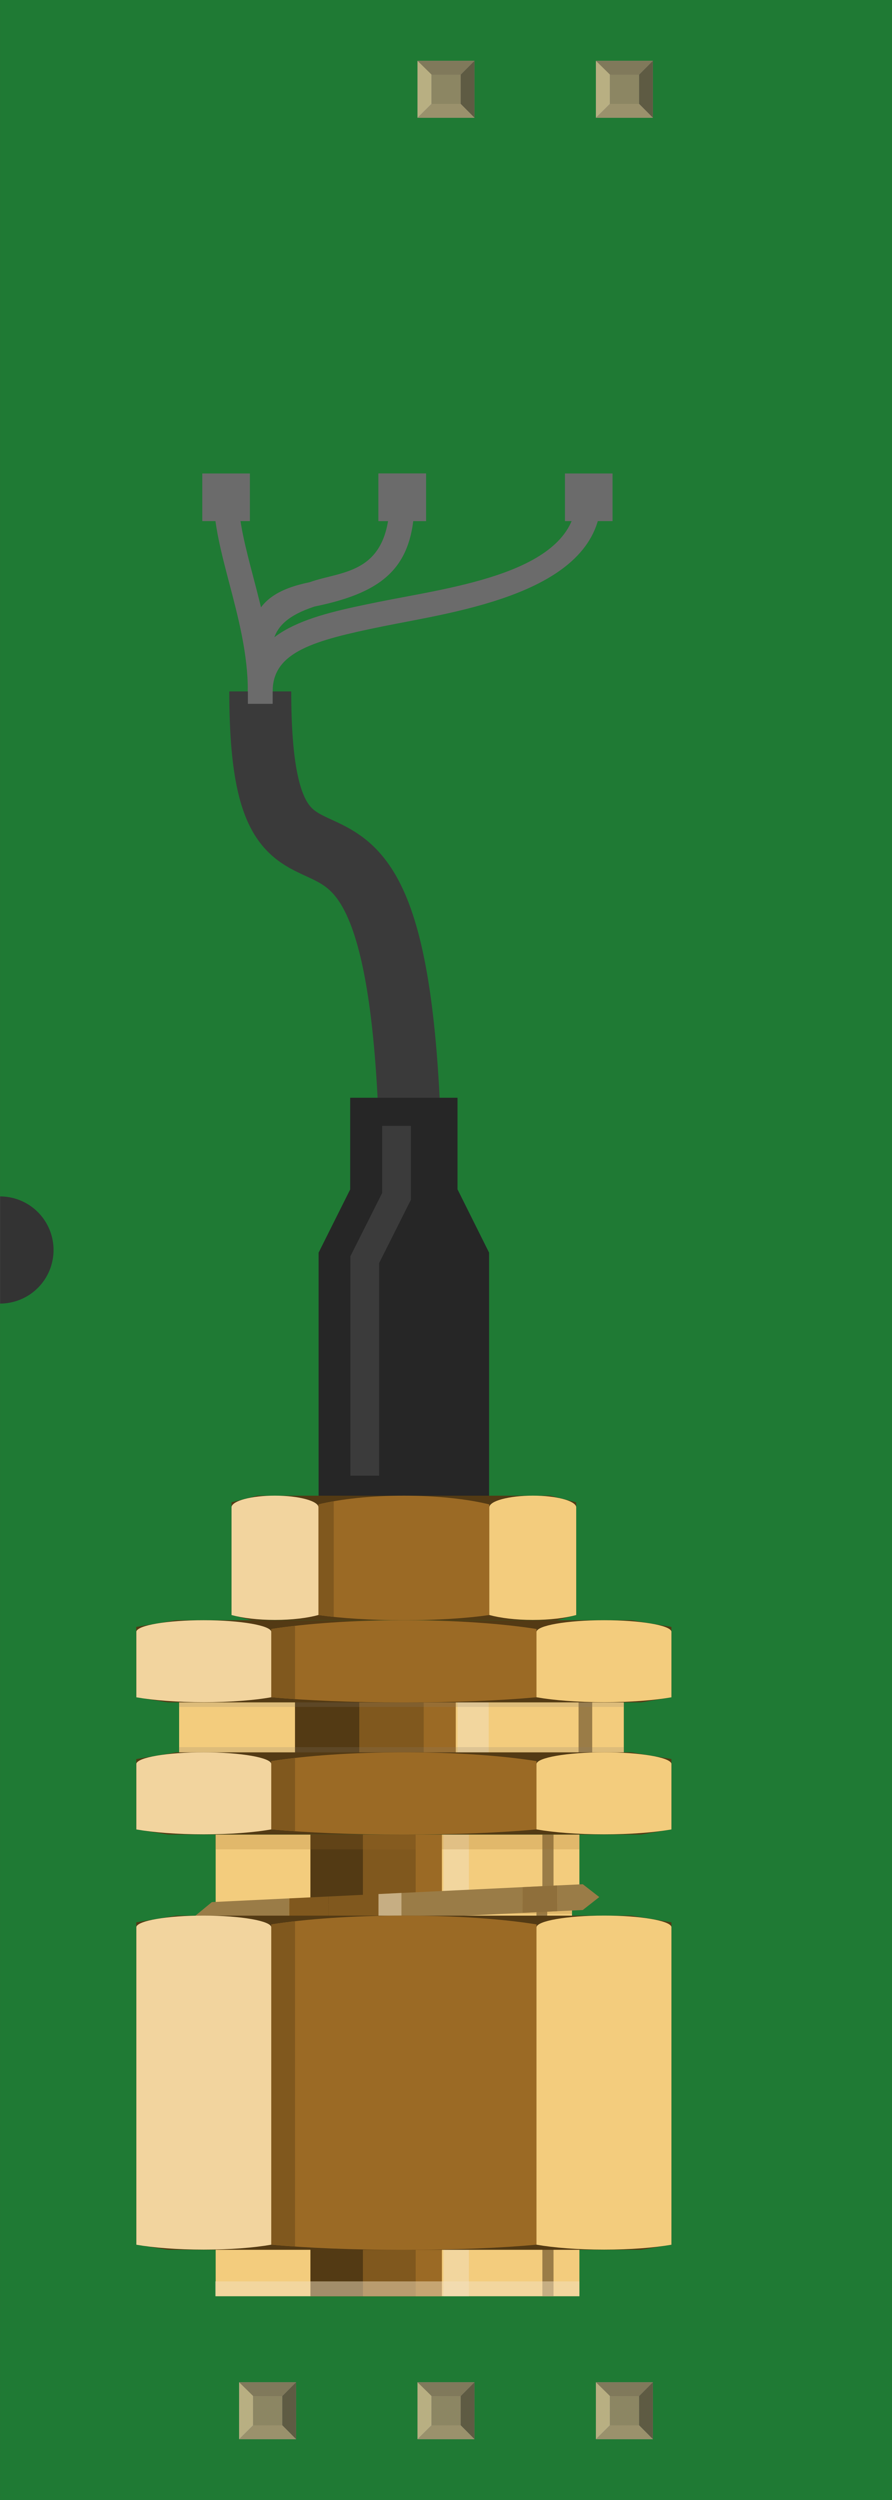 <?xml version='1.0' encoding='UTF-8' standalone='no'?>
<!-- Created with Fritzing (http://www.fritzing.org/) -->
<svg xmlns="http://www.w3.org/2000/svg" width="0.5in" x="0in" version="1.2" y="0in"  height="1.4in" viewBox="0 0 499.972 1400" baseProfile="tiny" xmlns:svg="http://www.w3.org/2000/svg">
 <rect x="0" y="0" width="499.972" height="1400" fill="#333333" stroke="none"/>
 <desc>Fritzing breadboard generated by brd2svg</desc>
 <g id="breadboard">
  <g id="icon">
   <path fill="#1F7A34" stroke="none" stroke-width="0" d="M0,0L0,670A30,30 0 0 1 0,730L0,1400L499.972,1400L499.972,0L0,0z"/>
   <g transform="translate(100,189.63)">
    <g id="silkscreen"/>
    <g id="Ebene_1_1_">
     <g>
      <path fill="#6B6B6B" d="M52.819,204.514l-13.889,0l0,-6.944c0,-35.181,37,-42.722,72.764,-50.028c41.264,-8.389,111.361,-16.333,111.361,-58.708l0,-6.944l13.889,0l0,6.944c0,53.708,-81.806,64.028,-122.472,72.319c-38.361,7.819,-61.653,14.167,-61.653,36.403L52.819,204.514L52.819,204.514z"/>
     </g>
     <g>
      <path fill="#6B6B6B" d="M52.819,204.514l-13.889,0l0,-6.944c0,-35.181,-1.111,-53.875,34.653,-61.167c18.306,-6.625,44.931,-3.806,44.931,-47.556l0,-6.944l13.889,0l0,6.944c0,37.75,-15.375,52.889,-56.056,61.167c-30.472,9.986,-23.542,25.306,-23.542,47.556L52.819,204.514L52.819,204.514z"/>
     </g>
     <path fill="none" stroke="#3A3A3A" stroke-width="34.722" d="M45.875,197.569c0,171.111,84.667,-22.486,84.667,293.486" stroke-miterlimit="10"/>
     <polygon fill="#262626" points="156.444,476.403,156.444,425.111,96.278,425.111,96.278,476.458,78.569,511.861,78.569,656.444,174.139,656.444,174.139,511.861"/>
     <g>
      <g>
       <rect width="195.583" x="25.028" y="876.819" fill="#F3CC7D" height="168.208"/>
       <rect width="6.028" x="200.694" y="876.819" fill="#9A7C47" height="168.208"/>
       <rect width="70.694" x="75.986" y="876.819" fill="#9B6A25" height="168.208"/>
       <rect width="13.681" x="147.486" opacity="0.5" y="876.819" fill="#F2E0C0" height="168.208" enable-background="new    "/>
       <rect width="28.292" x="75.986" y="876.819" fill="#533A14" height="168.208"/>
       <rect width="28.292" x="104.292" y="876.819" fill="#80581E" height="168.208"/>
      </g>
      <g>
       <rect width="203.889" x="20.875" y="1045.03" fill="#F3CC7D" height="51.222"/>
       <rect width="6.25" x="204.014" y="1045.03" fill="#9A7C47" height="51.222"/>
       <rect width="73.694" x="74" y="1045.03" fill="#9B6A25" height="51.222"/>
       <rect width="14.264" x="148.556" opacity="0.5" y="1045.03" fill="#F2E0C0" height="51.222" enable-background="new    "/>
       <rect width="29.486" x="74" y="1045.03" fill="#533A14" height="51.222"/>
       <rect width="29.486" x="103.486" y="1045.03" fill="#80581E" height="51.222"/>
      </g>
      <g>
       <rect width="203.889" x="20.875" y="837.736" fill="#F3CC7D" height="39.056"/>
       <rect width="6.25" x="204.014" y="837.736" fill="#9A7C47" height="39.056"/>
       <rect width="73.694" x="74" y="837.736" fill="#9B6A25" height="39.056"/>
       <rect width="14.264" x="148.556" opacity="0.5" y="837.736" fill="#F2E0C0" height="39.056" enable-background="new    "/>
       <rect width="29.486" x="74" y="837.736" fill="#533A14" height="39.056"/>
       <rect width="29.486" x="103.486" y="837.736" fill="#80581E" height="39.056"/>
      </g>
      <rect width="204.097" x="20.653" opacity="0.2" y="837.736" fill="#9B6A25" height="8.278" enable-background="new    "/>
      <rect width="204.097" x="20.653" opacity="0.5" y="1087.94" fill="#F2E0C0" height="8.306" enable-background="new    "/>
      <rect width="195.611" x="25" opacity="0.2" y="876.361" fill="#9B6A25" height="5.806" enable-background="new    "/>
      <rect width="195.611" x="25" opacity="0.2" y="1039.22" fill="#9B6A25" height="5.806" enable-background="new    "/>
      <g>
       <polygon fill="#9A7C47" points="226.667,879.972,235.903,872.722,226.667,865.542,212.472,866.208,212.472,880.639"/>
       <polygon fill="#9A7C47" points="18.75,875.542,9.5,883.167,18.75,889.972,62.125,887.889,62.125,873.458"/>
       <polygon fill="#9A7C47" points="192.833,867.167,125.042,870.417,125.042,884.847,192.833,881.597"/>
       <polygon fill="#9A7C47" points="112.097,871.042,112.097,885.472,125.042,884.847,125.042,870.417"/>
       <polygon opacity="0.5" fill="#F2E0C0" points="112.097,871.042,112.097,885.472,125.042,884.847,125.042,870.417" enable-background="new    "/>
       <polygon fill="#80581E" points="84.097,872.403,62.125,873.458,62.125,887.889,84.097,886.833"/>
       <polygon fill="#80581E" points="84.097,886.833,112.097,885.472,112.097,871.042,84.097,872.403"/>
       <polygon fill="#9A7C47" points="212.472,880.639,212.472,866.208,192.833,867.167,192.833,881.597"/>
       <polygon opacity="0.5" fill="#846330" points="212.472,880.639,212.472,866.208,192.833,867.167,192.833,881.597" enable-background="new    "/>
      </g>
      <g>
       <polygon fill="#9A7C47" points="226.667,904.403,235.903,897.194,226.667,889.972,212.472,890.625,212.472,905.083"/>
       <polygon fill="#9A7C47" points="18.75,899.958,9.5,907.639,18.75,914.417,62.125,912.333,62.125,897.903"/>
       <polygon fill="#9A7C47" points="192.833,891.611,125.042,894.861,125.042,909.319,192.833,906.042"/>
       <polygon fill="#9A7C47" points="112.097,895.486,112.097,909.944,125.042,909.319,125.042,894.861"/>
       <polygon opacity="0.5" fill="#F2E0C0" points="112.097,895.486,112.097,909.944,125.042,909.319,125.042,894.861" enable-background="new    "/>
       <polygon fill="#80581E" points="84.097,896.847,62.125,897.903,62.125,912.333,84.097,911.278"/>
       <polygon fill="#80581E" points="84.097,911.278,112.097,909.944,112.097,895.486,84.097,896.847"/>
       <polygon fill="#9A7C47" points="212.472,905.083,212.472,890.625,192.833,891.611,192.833,906.042"/>
       <polygon opacity="0.5" fill="#846330" points="212.472,905.083,212.472,890.625,192.833,891.611,192.833,906.042" enable-background="new    "/>
      </g>
      <g>
       <polygon fill="#9A7C47" points="226.667,928.847,235.903,921.639,226.667,914.389,212.472,915.069,212.472,929.528"/>
       <polygon fill="#9A7C47" points="18.75,924.431,9.5,932.083,18.75,938.861,62.125,936.778,62.125,922.333"/>
       <polygon fill="#9A7C47" points="192.833,916.042,125.042,919.306,125.042,933.764,192.833,930.472"/>
       <polygon fill="#9A7C47" points="112.097,919.931,112.097,934.389,125.042,933.764,125.042,919.306"/>
       <polygon opacity="0.5" fill="#F2E0C0" points="112.097,919.931,112.097,934.389,125.042,933.764,125.042,919.306" enable-background="new    "/>
       <polygon fill="#80581E" points="84.097,921.278,62.125,922.333,62.125,936.778,84.097,935.708"/>
       <polygon fill="#80581E" points="84.097,935.708,112.097,934.389,112.097,919.931,84.097,921.278"/>
       <polygon fill="#9A7C47" points="212.472,929.528,212.472,915.069,192.833,916.042,192.833,930.472"/>
       <polygon opacity="0.5" fill="#846330" points="212.472,929.528,212.472,915.069,192.833,916.042,192.833,930.472" enable-background="new    "/>
      </g>
      <g>
       <polygon fill="#9A7C47" points="226.667,953.292,235.903,946.069,226.667,938.861,212.472,939.542,212.472,953.972"/>
       <polygon fill="#9A7C47" points="18.75,948.875,9.5,956.514,18.75,963.306,62.125,961.208,62.125,946.75"/>
       <polygon fill="#9A7C47" points="192.833,940.458,125.042,943.736,125.042,958.194,192.833,954.917"/>
       <polygon fill="#9A7C47" points="112.097,944.361,112.097,958.819,125.042,958.194,125.042,943.736"/>
       <polygon opacity="0.5" fill="#F2E0C0" points="112.097,944.361,112.097,958.819,125.042,958.194,125.042,943.736" enable-background="new    "/>
       <polygon fill="#80581E" points="84.097,945.694,62.125,946.75,62.125,961.208,84.097,960.153"/>
       <polygon fill="#80581E" points="84.097,960.153,112.097,958.819,112.097,944.361,84.097,945.694"/>
       <polygon fill="#9A7C47" points="212.472,953.972,212.472,939.542,192.833,940.458,192.833,954.917"/>
       <polygon opacity="0.5" fill="#846330" points="212.472,953.972,212.472,939.542,192.833,940.458,192.833,954.917" enable-background="new    "/>
      </g>
      <g>
       <polygon fill="#9A7C47" points="226.667,977.736,235.903,970.486,226.667,963.306,212.472,963.972,212.472,978.417"/>
       <polygon fill="#9A7C47" points="18.75,973.306,9.5,980.931,18.75,987.736,62.125,985.653,62.125,971.194"/>
       <polygon fill="#9A7C47" points="192.833,964.931,125.042,968.181,125.042,982.611,192.833,979.361"/>
       <polygon fill="#9A7C47" points="112.097,968.806,112.097,983.236,125.042,982.611,125.042,968.181"/>
       <polygon opacity="0.5" fill="#F2E0C0" points="112.097,968.806,112.097,983.236,125.042,982.611,125.042,968.181" enable-background="new    "/>
       <polygon fill="#80581E" points="84.097,970.167,62.125,971.194,62.125,985.653,84.097,984.597"/>
       <polygon fill="#80581E" points="84.097,984.597,112.097,983.236,112.097,968.806,84.097,970.167"/>
       <polygon fill="#9A7C47" points="212.472,978.417,212.472,963.972,192.833,964.931,192.833,979.361"/>
       <polygon opacity="0.5" fill="#846330" points="212.472,978.417,212.472,963.972,192.833,964.931,192.833,979.361" enable-background="new    "/>
      </g>
      <g>
       <polygon fill="#9A7C47" points="226.667,1002.17,235.903,994.931,226.667,987.736,212.472,988.417,212.472,1002.85"/>
       <polygon fill="#9A7C47" points="18.75,997.722,9.5,1005.4,18.75,1012.18,62.125,1010.1,62.125,995.667"/>
       <polygon fill="#9A7C47" points="192.833,989.375,125.042,992.625,125.042,1007.06,192.833,1003.81"/>
       <polygon fill="#9A7C47" points="112.097,993.25,112.097,1007.71,125.042,1007.06,125.042,992.625"/>
       <polygon opacity="0.5" fill="#F2E0C0" points="112.097,993.25,112.097,1007.71,125.042,1007.06,125.042,992.625" enable-background="new    "/>
       <polygon fill="#80581E" points="84.097,994.611,62.125,995.667,62.125,1010.1,84.097,1009.04"/>
       <polygon fill="#80581E" points="84.097,1009.04,112.097,1007.71,112.097,993.25,84.097,994.611"/>
       <polygon fill="#9A7C47" points="212.472,1002.85,212.472,988.417,192.833,989.375,192.833,1003.81"/>
       <polygon opacity="0.5" fill="#846330" points="212.472,1002.85,212.472,988.417,192.833,989.375,192.833,1003.81" enable-background="new    "/>
      </g>
      <g>
       <polygon fill="#9A7C47" points="226.667,1026.61,235.903,1019.4,226.667,1012.15,212.472,1012.83,212.472,1027.29"/>
       <polygon fill="#9A7C47" points="18.75,1022.19,9.5,1029.85,18.75,1036.62,62.125,1034.54,62.125,1020.11"/>
       <polygon fill="#9A7C47" points="192.833,1013.81,125.042,1017.07,125.042,1031.53,192.833,1028.24"/>
       <polygon fill="#9A7C47" points="112.097,1017.69,112.097,1032.15,125.042,1031.53,125.042,1017.07"/>
       <polygon opacity="0.5" fill="#F2E0C0" points="112.097,1017.69,112.097,1032.15,125.042,1031.53,125.042,1017.07" enable-background="new    "/>
       <polygon fill="#80581E" points="84.097,1019.04,62.125,1020.11,62.125,1034.54,84.097,1033.47"/>
       <polygon fill="#80581E" points="84.097,1033.47,112.097,1032.15,112.097,1017.69,84.097,1019.04"/>
       <polygon fill="#9A7C47" points="212.472,1027.29,212.472,1012.83,192.833,1013.81,192.833,1028.24"/>
       <polygon opacity="0.5" fill="#846330" points="212.472,1027.29,212.472,1012.83,192.833,1013.81,192.833,1028.24" enable-background="new    "/>
      </g>
      <g>
       <polygon fill="#9A7C47" points="226.667,1051.06,235.903,1043.83,226.667,1036.6,212.472,1037.31,212.472,1051.74"/>
       <polygon fill="#9A7C47" points="18.75,1046.64,9.5,1054.28,18.75,1061.07,62.125,1058.97,62.125,1044.54"/>
       <polygon fill="#9A7C47" points="192.833,1038.22,125.042,1041.51,125.042,1055.97,192.833,1052.68"/>
       <polygon fill="#9A7C47" points="112.097,1042.12,112.097,1056.58,125.042,1055.97,125.042,1041.51"/>
       <polygon opacity="0.5" fill="#F2E0C0" points="112.097,1042.12,112.097,1056.58,125.042,1055.97,125.042,1041.51" enable-background="new    "/>
       <polygon fill="#80581E" points="84.097,1043.46,62.125,1044.54,62.125,1058.97,84.097,1057.92"/>
       <polygon fill="#80581E" points="84.097,1057.92,112.097,1056.58,112.097,1042.12,84.097,1043.46"/>
       <polygon fill="#9A7C47" points="212.472,1051.74,212.472,1037.31,192.833,1038.22,192.833,1052.68"/>
       <polygon opacity="0.5" fill="#846330" points="212.472,1051.74,212.472,1037.31,192.833,1038.22,192.833,1052.68" enable-background="new    "/>
      </g>
     </g>
     <g>
      <rect width="249.264" x="0.389" y="763.319" fill="#F3CC7D" height="31.306"/>
      <rect width="7.653" x="224.292" y="763.319" fill="#9A7C47" height="31.306"/>
      <rect width="90.097" x="65.361" y="763.319" fill="#9B6A25" height="31.306"/>
      <rect width="17.458" x="156.472" opacity="0.5" y="763.319" fill="#F2E0C0" height="31.306" enable-background="new    "/>
      <rect width="36.056" x="65.361" y="763.319" fill="#533A14" height="31.306"/>
      <rect width="36.069" x="101.417" y="763.319" fill="#80581E" height="31.306"/>
     </g>
     <rect width="249.444" x="0.306" opacity="0.2" y="788.764" fill="#897E6E" height="5.889" enable-background="new    "/>
     <rect width="249.444" x="0.306" opacity="0.2" y="760.361" fill="#897E6E" height="5.889" enable-background="new    "/>
     <g>
      <g>
       <polygon fill="#533A14" points="254.014,791.694,-1.25,791.694,-23.625,795.444,-23.625,834.806,-5.931,837.708,259.347,837.708,276.347,834.806,276.347,795.444"/>
       <path fill="#9B6A25" d="M52.083,834.833c19.194,1.792,45.431,2.903,74.347,2.903s55.125,-1.111,74.306,-2.903l0,-38.222C181.542,793.514,155.333,791.667,126.417,791.667s-55.153,1.903,-74.347,4.931L52.069,834.833z"/>
       <path fill="#F3CC7D" d="M200.694,798.319l0,36.514c9.653,1.708,23.069,2.764,37.917,2.764c14.75,0,28.083,-1.056,37.736,-2.736l0,-36.264l0,-0.597C275.444,794.486,258.958,791.667,238.611,791.667C217.653,791.694,200.694,794.653,200.694,798.319z"/>
       <path fill="#F2D49E" d="M52.083,798.319l0,36.514c-9.667,1.708,-23.042,2.764,-37.903,2.764c-14.778,0,-28.097,-1.056,-37.764,-2.736l0,-36.264l0,-0.597C-22.694,794.486,-6.208,791.667,14.167,791.667C35.097,791.694,52.083,794.653,52.083,798.319z"/>
      </g>
      <path fill="#80581E" d="M65.361,794.875c-4.653,0.514,-9.194,1.083,-13.278,1.736l0,38.222c4.083,0.319,8.611,0.708,13.278,1.028L65.361,794.875z"/>
     </g>
     <g>
      <g>
       <polygon fill="#533A14" points="254.014,717.694,-1.25,717.694,-23.625,721.444,-23.625,760.806,-5.931,763.708,259.347,763.708,276.347,760.806,276.347,721.444"/>
       <path fill="#9B6A25" d="M52.083,760.833c19.194,1.792,45.431,2.903,74.347,2.903s55.125,-1.111,74.306,-2.903l0,-38.222c-19.181,-3.042,-45.389,-4.931,-74.306,-4.931s-55.153,1.903,-74.347,4.931L52.083,760.833z"/>
       <path fill="#F3CC7D" d="M200.694,724.319l0,36.514c9.653,1.708,23.069,2.764,37.917,2.764c14.75,0,28.083,-1.056,37.736,-2.736L276.347,724.583l0,-0.597c-0.903,-3.5,-17.389,-6.292,-37.736,-6.292C217.653,717.694,200.694,720.681,200.694,724.319z"/>
       <path fill="#F2D49E" d="M52.083,724.319l0,36.514c-9.667,1.708,-23.042,2.764,-37.903,2.764c-14.778,0,-28.097,-1.056,-37.764,-2.736L-23.583,724.583l0,-0.597c0.903,-3.5,17.389,-6.292,37.764,-6.292C35.097,717.694,52.083,720.681,52.083,724.319z"/>
      </g>
      <path fill="#80581E" d="M65.361,720.875c-4.653,0.514,-9.194,1.083,-13.278,1.736l0,38.222c4.083,0.375,8.611,0.708,13.278,1.028L65.361,720.875z"/>
     </g>
     <g>
      <g>
       <polygon fill="#533A14" points="208.556,647.958,44.167,647.958,29.764,651.667,29.764,714.764,41.167,717.667,212,717.667,222.958,714.764,222.958,651.667"/>
       <path fill="#9B6A25" d="M78.528,714.792c12.361,1.792,29.25,2.903,47.861,2.903c18.639,0,35.5,-1.111,47.847,-2.903l0,-61.958c-12.361,-3.014,-29.222,-4.889,-47.847,-4.889c-18.611,0,-35.514,1.875,-47.861,4.889L78.528,714.792z"/>
       <path fill="#F3CC7D" d="M174.25,654.542l0,60.222c6.208,1.708,14.847,2.764,24.417,2.764c9.5,0,18.097,-1.056,24.306,-2.736l0,-59.944l0,-0.597c-0.597,-3.5,-11.208,-6.319,-24.306,-6.319C185.153,647.958,174.25,650.903,174.25,654.542z"/>
       <path fill="#F2D49E" d="M78.528,654.542l0,60.222c-6.236,1.708,-14.847,2.764,-24.431,2.764c-9.542,0,-18.097,-1.056,-24.333,-2.736l0,-59.944l0,-0.597c0.597,-3.5,11.222,-6.319,24.333,-6.319C67.583,647.958,78.528,650.903,78.528,654.542z"/>
      </g>
      <path fill="#80581E" d="M87.056,651.097c-2.986,0.542,-5.917,1.083,-8.528,1.736l0,61.958c2.611,0.375,5.542,0.708,8.528,1.028L87.056,651.097z"/>
     </g>
     <polyline opacity="0.1" fill="none" points="104.444,636.75,104.444,515.792,122.264,480.333,122.264,440.861" stroke="#FFFFFF" enable-background="new    " stroke-width="16.108" stroke-miterlimit="10"/>
     <rect width="26.681" x="112.125" y="75.514" fill="#6B6B6B" height="26.681"/>
     <rect width="26.681" x="112.125" y="75.514" fill="#6B6B6B" height="26.681"/>
     <rect width="26.667" x="216.667" y="75.514" fill="#6B6B6B" height="26.681"/>
     <g>
      <g>
       <polygon fill="#533A14" points="254.014,883.125,-1.25,883.125,-23.625,886.875,-23.625,1067.36,-5.931,1070.26,259.347,1070.26,276.347,1067.36,276.347,886.875"/>
       <path fill="#9B6A25" d="M52.083,1067.39c19.194,1.792,45.431,2.903,74.347,2.903s55.125,-1.111,74.306,-2.903L200.736,888.042c-19.181,-3.097,-45.389,-4.931,-74.306,-4.931S71.278,885,52.083,888.042L52.083,1067.39z"/>
       <path fill="#F3CC7D" d="M200.694,889.75l0,177.639c9.653,1.708,23.069,2.764,37.917,2.764c14.75,0,28.083,-1.056,37.736,-2.736L276.347,890.014l0,-0.597c-0.903,-3.5,-17.389,-6.319,-37.736,-6.319C217.653,883.125,200.694,886.083,200.694,889.75z"/>
       <path fill="#F2D49E" d="M52.083,889.75l0,177.639c-9.667,1.708,-23.042,2.764,-37.903,2.764c-14.778,0,-28.097,-1.056,-37.764,-2.736L-23.583,890.014l0,-0.597c0.903,-3.5,17.389,-6.319,37.764,-6.319C35.097,883.125,52.083,886.083,52.083,889.75z"/>
      </g>
      <path fill="#80581E" d="M65.361,886.306c-4.653,0.514,-9.194,1.083,-13.278,1.736l0,179.347c4.083,0.319,8.611,0.708,13.278,1.028L65.361,886.306z"/>
     </g>
     <g>
      <path fill="#6B6B6B" d="M52.819,204.514l-13.889,0l0,-6.944c0,-20.931,-5.292,-41.083,-10.417,-60.569C24.028,119.889,19.778,103.736,19.778,88.861l0,-6.944l13.889,0l0,6.944c0,13.069,4.028,28.389,8.278,44.611c5.097,19.375,10.875,41.375,10.875,64.097L52.819,204.514z"/>
     </g>
     <rect width="26.681" x="13.375" y="75.514" fill="#6B6B6B" height="26.681"/>
    </g>
   </g>
  </g>
  <g transform="translate(134.021,1334.05)">
   <rect width="31.93" x="0" y="0" fill="#8D8C8C" height="31.9" id="connector0pin"/>
   <rect width="16.444" x="7.792" y="7.735" fill="#8C8663" height="16.415"/>
   <polygon fill="#B8AF82" points="0,31.9,7.792,24.137,7.792,6.972,0,0"/>
   <polygon fill="#80795B" points="24.208,7.763,7.903,7.763,0,0,31.93,0"/>
   <polygon fill="#5E5B43" points="24.208,24.137,24.208,7.763,31.93,0,31.93,31.9"/>
   <polygon fill="#9A916C" points="0,31.9,7.875,24.137,24.208,24.137,31.93,31.9"/>
  </g>
  <g transform="translate(234.021,1334.05)">
   <rect width="31.93" x="0" y="0" fill="#8D8C8C" height="31.9" id="connector1pin"/>
   <rect width="16.444" x="7.792" y="7.735" fill="#8C8663" height="16.415"/>
   <polygon fill="#B8AF82" points="0,31.9,7.792,24.137,7.792,6.972,0,0"/>
   <polygon fill="#80795B" points="24.208,7.763,7.903,7.763,0,0,31.93,0"/>
   <polygon fill="#5E5B43" points="24.208,24.137,24.208,7.763,31.93,0,31.93,31.9"/>
   <polygon fill="#9A916C" points="0,31.9,7.875,24.137,24.208,24.137,31.93,31.9"/>
  </g>
  <g transform="translate(234.021,34.05)">
   <rect width="31.93" x="0" y="0" fill="#8D8C8C" height="31.9" id="connector4pin"/>
   <rect width="16.444" x="7.792" y="7.735" fill="#8C8663" height="16.415"/>
   <polygon fill="#B8AF82" points="0,31.9,7.792,24.137,7.792,6.972,0,0"/>
   <polygon fill="#80795B" points="24.208,7.763,7.903,7.763,0,0,31.93,0"/>
   <polygon fill="#5E5B43" points="24.208,24.137,24.208,7.763,31.93,0,31.93,31.9"/>
   <polygon fill="#9A916C" points="0,31.9,7.875,24.137,24.208,24.137,31.93,31.9"/>
  </g>
  <g transform="translate(334.021,1334.05)">
   <rect width="31.93" x="0" y="0" fill="#8D8C8C" height="31.9" id="connector2pin"/>
   <rect width="16.444" x="7.792" y="7.735" fill="#8C8663" height="16.415"/>
   <polygon fill="#B8AF82" points="0,31.9,7.792,24.137,7.792,6.972,0,0"/>
   <polygon fill="#80795B" points="24.208,7.763,7.903,7.763,0,0,31.93,0"/>
   <polygon fill="#5E5B43" points="24.208,24.137,24.208,7.763,31.93,0,31.93,31.9"/>
   <polygon fill="#9A916C" points="0,31.9,7.875,24.137,24.208,24.137,31.93,31.9"/>
  </g>
  <g transform="translate(334.021,34.05)">
   <rect width="31.93" x="0" y="0" fill="#8D8C8C" height="31.9" id="connector3pin"/>
   <rect width="16.444" x="7.792" y="7.735" fill="#8C8663" height="16.415"/>
   <polygon fill="#B8AF82" points="0,31.9,7.792,24.137,7.792,6.972,0,0"/>
   <polygon fill="#80795B" points="24.208,7.763,7.903,7.763,0,0,31.93,0"/>
   <polygon fill="#5E5B43" points="24.208,24.137,24.208,7.763,31.93,0,31.93,31.9"/>
   <polygon fill="#9A916C" points="0,31.9,7.875,24.137,24.208,24.137,31.93,31.9"/>
  </g>
 </g>
</svg>

